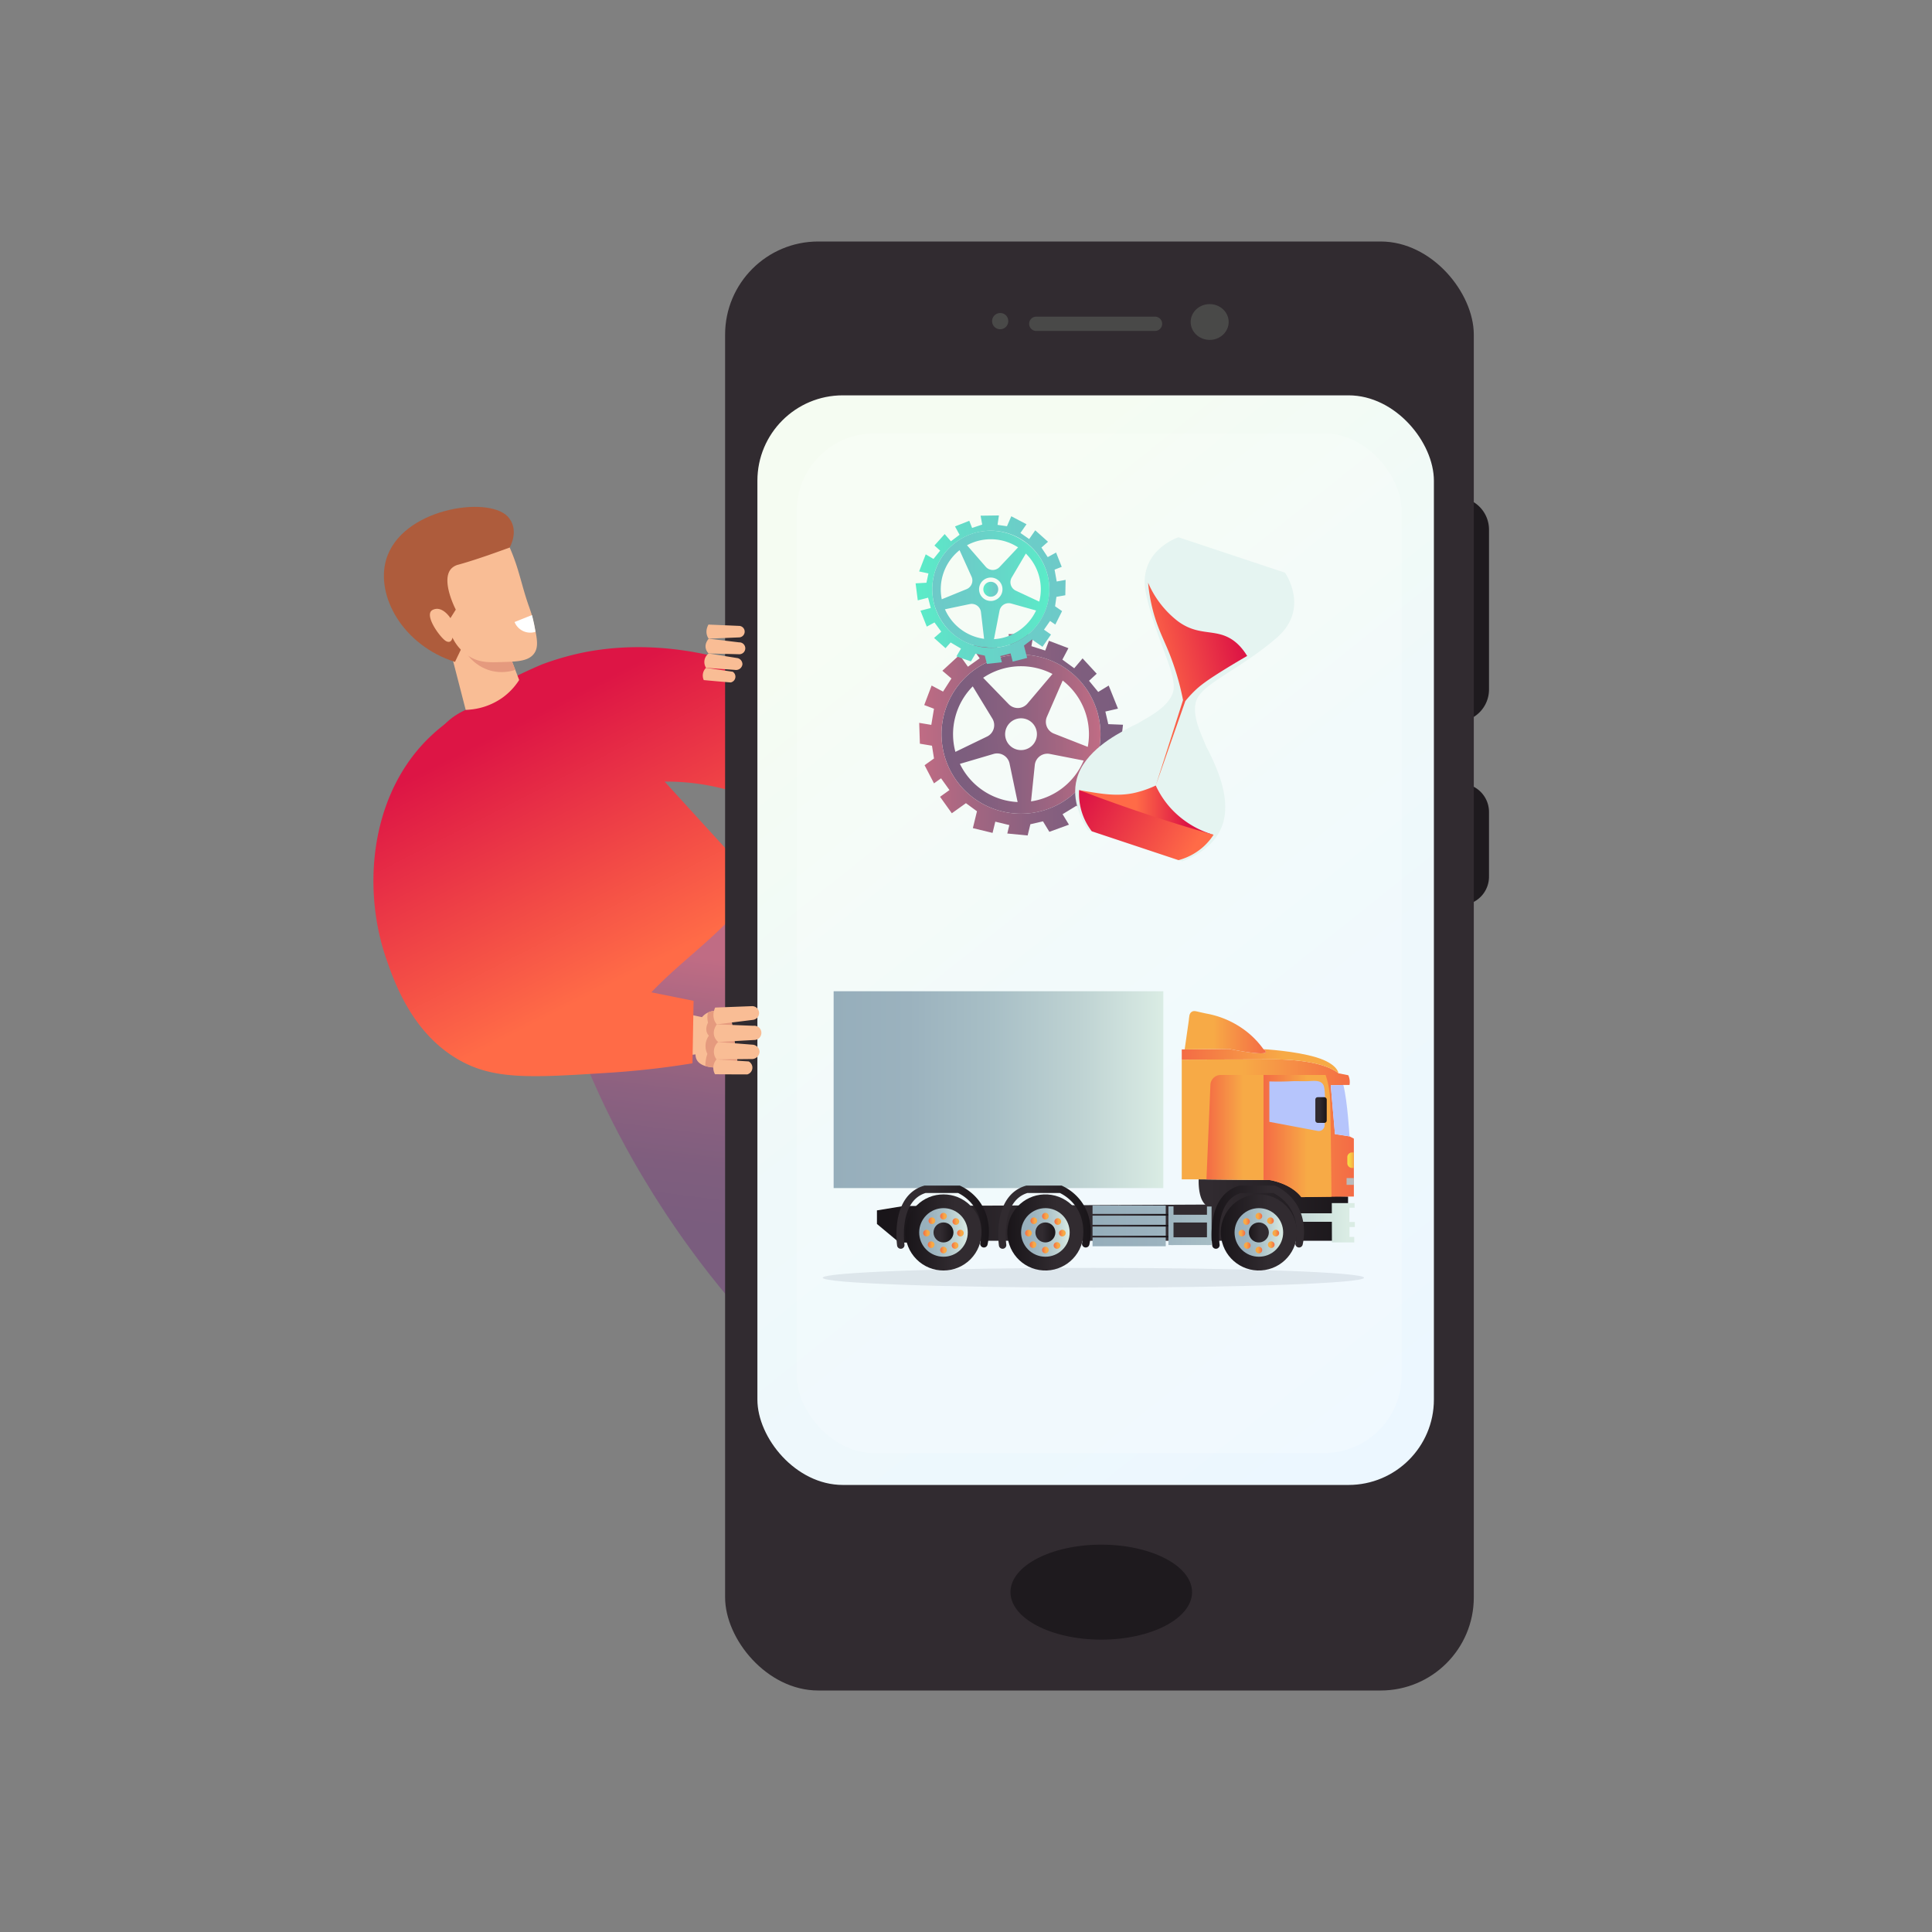 <svg xmlns="http://www.w3.org/2000/svg" xmlns:xlink="http://www.w3.org/1999/xlink" viewBox="0 0 800 800"><rect x="0" y="0" width="800" height="800" fill="#808080" stroke="none"/><defs><style>.cls-1{fill:url(#linear-gradient);}.cls-2{fill:url(#linear-gradient-2);}.cls-3{fill:#1e1a1e;}.cls-4{fill:#312b30;}.cls-5{fill:#494948;}.cls-6{fill:url(#linear-gradient-3);}.cls-20,.cls-7{fill:#fff;}.cls-7{isolation:isolate;opacity:0.2;}.cls-8{fill:url(#linear-gradient-4);}.cls-9{fill:url(#linear-gradient-5);}.cls-10{fill:url(#linear-gradient-6);}.cls-11{fill:url(#linear-gradient-7);}.cls-12{fill:url(#linear-gradient-8);}.cls-13{fill:#e5f4f1;}.cls-14{fill:url(#linear-gradient-9);}.cls-15{fill:url(#linear-gradient-10);}.cls-16{fill:url(#linear-gradient-11);}.cls-17{fill:#f9bd95;}.cls-18{fill:#ae5c3c;}.cls-19{fill:#e59a7e;}.cls-21{fill:url(#linear-gradient-12);}.cls-22{fill:#293657;opacity:0.1;}.cls-23{fill:url(#linear-gradient-13);}.cls-24{fill:url(#linear-gradient-14);}.cls-25{fill:url(#linear-gradient-15);}.cls-26{fill:#b6c5fc;}.cls-27{fill:url(#linear-gradient-16);}.cls-28{fill:url(#linear-gradient-17);}.cls-29{fill:url(#linear-gradient-18);}.cls-30{fill:url(#linear-gradient-19);}.cls-31{fill:url(#linear-gradient-20);}.cls-32{fill:url(#linear-gradient-21);}.cls-33{fill:url(#linear-gradient-22);}.cls-34{fill:url(#linear-gradient-23);}.cls-35{fill:url(#linear-gradient-24);}.cls-36{fill:url(#linear-gradient-25);}.cls-37{fill:url(#linear-gradient-26);}.cls-38{fill:url(#linear-gradient-27);}.cls-39{fill:url(#linear-gradient-28);}.cls-40{fill:url(#linear-gradient-29);}.cls-41{fill:url(#linear-gradient-30);}.cls-42{fill:url(#linear-gradient-31);}.cls-43{fill:url(#linear-gradient-32);}.cls-44{fill:url(#linear-gradient-33);}.cls-45{fill:url(#linear-gradient-34);}.cls-46{fill:url(#linear-gradient-35);}.cls-47{fill:url(#linear-gradient-36);}.cls-48{fill:url(#linear-gradient-37);}.cls-49{fill:url(#linear-gradient-38);}.cls-50{fill:url(#linear-gradient-39);}.cls-51{fill:url(#linear-gradient-40);}.cls-52{fill:url(#linear-gradient-41);}.cls-53{fill:url(#linear-gradient-42);}.cls-54{fill:url(#linear-gradient-43);}.cls-55{fill:url(#linear-gradient-44);}.cls-56{fill:url(#linear-gradient-45);}.cls-57{fill:url(#linear-gradient-46);}.cls-58{fill:url(#linear-gradient-47);}.cls-59{fill:url(#linear-gradient-48);}.cls-60{fill:url(#linear-gradient-49);}.cls-61{fill:url(#linear-gradient-50);}.cls-62{fill:url(#linear-gradient-51);}.cls-63{fill:url(#linear-gradient-52);}.cls-64{fill:url(#linear-gradient-53);}.cls-65{fill:url(#linear-gradient-54);}.cls-66{fill:url(#linear-gradient-55);}.cls-67{fill:url(#linear-gradient-56);}.cls-68{fill:url(#linear-gradient-57);}.cls-69{fill:url(#linear-gradient-58);}.cls-70{fill:#bababa;}.cls-71{fill:url(#linear-gradient-59);}.cls-72{fill:url(#linear-gradient-60);}.cls-73{fill:url(#linear-gradient-61);}.cls-74{fill:url(#linear-gradient-62);}.cls-75{fill:url(#linear-gradient-63);}.cls-76{fill:url(#linear-gradient-64);}.cls-77{fill:url(#linear-gradient-65);}.cls-78{fill:url(#linear-gradient-66);}.cls-79{fill:url(#linear-gradient-67);}.cls-80{fill:url(#linear-gradient-68);}</style><linearGradient id="linear-gradient" x1="749.976" y1="396.433" x2="761.94" y2="506.772" gradientTransform="matrix(-1, -0.017, -0.017, 1, 1048.522, 12.985)" gradientUnits="userSpaceOnUse"><stop offset="0" stop-color="#c06c84"/><stop offset="0.259" stop-color="#a36681"/><stop offset="0.524" stop-color="#8c6180"/><stop offset="0.776" stop-color="#7f5e7e"/><stop offset="1" stop-color="#7a5d7e"/></linearGradient><linearGradient id="linear-gradient-2" x1="796.886" y1="283.314" x2="743.129" y2="383.945" gradientTransform="matrix(-1, -0.017, -0.017, 1, 1048.522, 12.985)" gradientUnits="userSpaceOnUse"><stop offset="0" stop-color="#dd1545"/><stop offset="1" stop-color="#ff6b47"/></linearGradient><linearGradient id="linear-gradient-3" x1="1302.634" y1="-3265.249" x2="1301.156" y2="-3262.254" gradientTransform="matrix(87.155, 0, 0, -140.378, -113003.692, -457739.408)" gradientUnits="userSpaceOnUse"><stop offset="0" stop-color="#ecf7ff"/><stop offset="0.575" stop-color="#eff9fa"/><stop offset="1" stop-color="#f5fcf2"/></linearGradient><linearGradient id="linear-gradient-4" x1="335.794" y1="278.061" x2="401.647" y2="278.061" gradientTransform="translate(50.283 31.027) rotate(-0.785)" gradientUnits="userSpaceOnUse"><stop offset="0" stop-color="#7a5d7e"/><stop offset="0.224" stop-color="#7f5e7e"/><stop offset="0.476" stop-color="#8c6180"/><stop offset="0.741" stop-color="#a36681"/><stop offset="1" stop-color="#c06c84"/></linearGradient><linearGradient id="linear-gradient-5" x1="326.637" y1="278.296" x2="410.999" y2="278.296" gradientTransform="translate(50.283 31.027) rotate(-0.785)" xlink:href="#linear-gradient"/><linearGradient id="linear-gradient-6" x1="827.886" y1="243.978" x2="876.373" y2="243.978" gradientTransform="matrix(-1, 0, 0, 1, 1262.396, 0)" gradientUnits="userSpaceOnUse"><stop offset="0" stop-color="#5aedc8"/><stop offset="0.314" stop-color="#63dbc8"/><stop offset="0.677" stop-color="#6bcec8"/><stop offset="1" stop-color="#6dc9c8"/></linearGradient><linearGradient id="linear-gradient-7" x1="407.177" y1="244" x2="413.349" y2="244" gradientTransform="matrix(1, 0, 0, 1, 0, 0)" xlink:href="#linear-gradient-6"/><linearGradient id="linear-gradient-8" x1="821.144" y1="244.17" x2="883.256" y2="244.17" gradientTransform="matrix(-1, 0, 0, 1, 1262.396, 0)" gradientUnits="userSpaceOnUse"><stop offset="0" stop-color="#6dc9c8"/><stop offset="0.323" stop-color="#6bcec8"/><stop offset="0.686" stop-color="#63dbc8"/><stop offset="1" stop-color="#5aedc8"/></linearGradient><linearGradient id="linear-gradient-9" x1="491.246" y1="335.465" x2="470.357" y2="335.465" gradientTransform="matrix(1, 0, 0, 1, 0, 0)" xlink:href="#linear-gradient-2"/><linearGradient id="linear-gradient-10" x1="-308.188" y1="-1572.931" x2="-259.15" y2="-1563.4" gradientTransform="translate(245.19 1918.985) rotate(18.401)" xlink:href="#linear-gradient-2"/><linearGradient id="linear-gradient-11" x1="-262.732" y1="-1645.713" x2="-296.002" y2="-1625.44" gradientTransform="translate(245.19 1918.985) rotate(18.401)" xlink:href="#linear-gradient-2"/><linearGradient id="linear-gradient-12" x1="865.356" y1="319.891" x2="811.599" y2="420.522" xlink:href="#linear-gradient-2"/><linearGradient id="linear-gradient-13" x1="465.394" y1="506.77" x2="367.136" y2="506.77" gradientUnits="userSpaceOnUse"><stop offset="0.355" stop-color="#312b30"/><stop offset="1" stop-color="#191519"/></linearGradient><linearGradient id="linear-gradient-14" x1="467.513" y1="500.362" x2="561.953" y2="501.38" xlink:href="#linear-gradient-13"/><linearGradient id="linear-gradient-15" x1="489.338" y1="467.178" x2="560.609" y2="467.178" gradientUnits="userSpaceOnUse"><stop offset="0.355" stop-color="#f7aa46"/><stop offset="1" stop-color="#f46b45"/></linearGradient><linearGradient id="linear-gradient-16" x1="499.577" y1="466.852" x2="523.2" y2="466.852" gradientUnits="userSpaceOnUse"><stop offset="0" stop-color="#f46b45"/><stop offset="0.645" stop-color="#f7aa46"/></linearGradient><linearGradient id="linear-gradient-17" x1="523.2" y1="470.412" x2="551.336" y2="470.412" xlink:href="#linear-gradient-16"/><linearGradient id="linear-gradient-18" x1="544.648" y1="459.637" x2="549.366" y2="459.637" xlink:href="#linear-gradient-13"/><linearGradient id="linear-gradient-19" x1="489.338" y1="439.385" x2="554.235" y2="439.385" xlink:href="#linear-gradient-16"/><linearGradient id="linear-gradient-20" x1="490.543" y1="427.414" x2="524.14" y2="427.414" xlink:href="#linear-gradient-15"/><linearGradient id="linear-gradient-21" x1="454.404" y1="506.315" x2="557.816" y2="506.315" gradientUnits="userSpaceOnUse"><stop offset="0" stop-color="#96aebb"/><stop offset="0.228" stop-color="#9bb2be"/><stop offset="0.484" stop-color="#a8bfc6"/><stop offset="0.753" stop-color="#bfd3d3"/><stop offset="1" stop-color="#daece4"/></linearGradient><linearGradient id="linear-gradient-22" x1="3138.421" y1="510.328" x2="3169.938" y2="510.328" gradientTransform="matrix(-0.987, -0.162, -0.162, 0.987, 3716.46, 516.701)" xlink:href="#linear-gradient-13"/><linearGradient id="linear-gradient-23" x1="511.212" y1="510.328" x2="531.328" y2="510.328" gradientTransform="translate(513.533 -219.122) rotate(45)" xlink:href="#linear-gradient-21"/><linearGradient id="linear-gradient-24" x1="3150.041" y1="510.328" x2="3158.317" y2="510.328" gradientTransform="matrix(-0.973, -0.231, -0.231, 0.973, 3708.138, 740.873)" xlink:href="#linear-gradient-13"/><linearGradient id="linear-gradient-25" x1="3152.803" y1="503.586" x2="3155.555" y2="503.586" gradientTransform="matrix(-1, 0, 0, 1, 3675.449, 0)" xlink:href="#linear-gradient-16"/><linearGradient id="linear-gradient-26" x1="3152.803" y1="517.618" x2="3155.555" y2="517.618" gradientTransform="matrix(-1, 0, 0, 1, 3675.449, 0)" xlink:href="#linear-gradient-16"/><linearGradient id="linear-gradient-27" x1="3145.787" y1="510.602" x2="3148.539" y2="510.602" gradientTransform="matrix(-1, 0, 0, 1, 3675.449, 0)" xlink:href="#linear-gradient-16"/><linearGradient id="linear-gradient-28" x1="3159.819" y1="510.602" x2="3162.571" y2="510.602" gradientTransform="matrix(-1, 0, 0, 1, 3675.449, 0)" xlink:href="#linear-gradient-16"/><linearGradient id="linear-gradient-29" x1="3157.924" y1="505.806" x2="3160.676" y2="505.806" gradientTransform="matrix(-1, 0, 0, 1, 3675.449, 0)" xlink:href="#linear-gradient-16"/><linearGradient id="linear-gradient-30" x1="3147.682" y1="515.397" x2="3150.434" y2="515.397" gradientTransform="matrix(-1, 0, 0, 1, 3675.449, 0)" xlink:href="#linear-gradient-16"/><linearGradient id="linear-gradient-31" x1="3148.008" y1="505.48" x2="3150.76" y2="505.48" gradientTransform="matrix(-1, 0, 0, 1, 3675.449, 0)" xlink:href="#linear-gradient-16"/><linearGradient id="linear-gradient-32" x1="3157.599" y1="515.723" x2="3160.351" y2="515.723" gradientTransform="matrix(-1, 0, 0, 1, 3675.449, 0)" xlink:href="#linear-gradient-16"/><linearGradient id="linear-gradient-33" x1="417.115" y1="510.328" x2="448.632" y2="510.328" gradientTransform="translate(866.497 0.637) rotate(80.695)" gradientUnits="userSpaceOnUse"><stop offset="0" stop-color="#191519"/><stop offset="0.645" stop-color="#312b30"/></linearGradient><linearGradient id="linear-gradient-34" x1="422.815" y1="510.328" x2="442.931" y2="510.328" gradientTransform="translate(612.586 -134.278) rotate(55.884)" xlink:href="#linear-gradient-21"/><linearGradient id="linear-gradient-35" x1="428.735" y1="510.328" x2="437.011" y2="510.328" gradientTransform="translate(829.666 -28.531) rotate(76.672)" xlink:href="#linear-gradient-13"/><linearGradient id="linear-gradient-36" x1="431.497" y1="503.586" x2="434.249" y2="503.586" xlink:href="#linear-gradient-16"/><linearGradient id="linear-gradient-37" x1="431.497" y1="517.618" x2="434.249" y2="517.618" xlink:href="#linear-gradient-16"/><linearGradient id="linear-gradient-38" x1="424.481" y1="510.602" x2="427.233" y2="510.602" xlink:href="#linear-gradient-16"/><linearGradient id="linear-gradient-39" x1="438.513" y1="510.602" x2="441.265" y2="510.602" xlink:href="#linear-gradient-16"/><linearGradient id="linear-gradient-40" x1="436.618" y1="505.806" x2="439.37" y2="505.806" xlink:href="#linear-gradient-16"/><linearGradient id="linear-gradient-41" x1="426.376" y1="515.397" x2="429.128" y2="515.397" xlink:href="#linear-gradient-16"/><linearGradient id="linear-gradient-42" x1="426.702" y1="505.48" x2="429.454" y2="505.48" xlink:href="#linear-gradient-16"/><linearGradient id="linear-gradient-43" x1="436.293" y1="515.723" x2="439.045" y2="515.723" xlink:href="#linear-gradient-16"/><linearGradient id="linear-gradient-44" x1="374.918" y1="510.328" x2="406.435" y2="510.328" gradientTransform="translate(475.283 -126.779) rotate(45)" xlink:href="#linear-gradient-33"/><linearGradient id="linear-gradient-45" x1="380.619" y1="510.328" x2="400.735" y2="510.328" gradientTransform="translate(475.283 -126.779) rotate(45)" xlink:href="#linear-gradient-21"/><linearGradient id="linear-gradient-46" x1="386.538" y1="510.328" x2="394.815" y2="510.328" gradientTransform="translate(475.283 -126.779) rotate(45)" xlink:href="#linear-gradient-13"/><linearGradient id="linear-gradient-47" x1="389.301" y1="503.586" x2="392.053" y2="503.586" xlink:href="#linear-gradient-16"/><linearGradient id="linear-gradient-48" x1="389.301" y1="517.618" x2="392.053" y2="517.618" xlink:href="#linear-gradient-16"/><linearGradient id="linear-gradient-49" x1="382.285" y1="510.602" x2="385.037" y2="510.602" xlink:href="#linear-gradient-16"/><linearGradient id="linear-gradient-50" x1="396.317" y1="510.602" x2="399.069" y2="510.602" xlink:href="#linear-gradient-16"/><linearGradient id="linear-gradient-51" x1="394.422" y1="505.806" x2="397.174" y2="505.806" xlink:href="#linear-gradient-16"/><linearGradient id="linear-gradient-52" x1="384.18" y1="515.397" x2="386.931" y2="515.397" xlink:href="#linear-gradient-16"/><linearGradient id="linear-gradient-53" x1="384.505" y1="505.48" x2="387.257" y2="505.48" xlink:href="#linear-gradient-16"/><linearGradient id="linear-gradient-54" x1="394.096" y1="515.723" x2="396.848" y2="515.723" xlink:href="#linear-gradient-16"/><linearGradient id="linear-gradient-55" x1="454.404" y1="504.157" x2="557.816" y2="504.157" xlink:href="#linear-gradient-21"/><linearGradient id="linear-gradient-56" x1="454.404" y1="507.62" x2="557.816" y2="507.62" xlink:href="#linear-gradient-21"/><linearGradient id="linear-gradient-57" x1="454.404" y1="504.608" x2="557.816" y2="504.608" xlink:href="#linear-gradient-21"/><linearGradient id="linear-gradient-58" x1="557.899" y1="480.416" x2="560.609" y2="480.416" gradientUnits="userSpaceOnUse"><stop offset="0" stop-color="#f8df44"/><stop offset="0.246" stop-color="#f8d744"/><stop offset="0.622" stop-color="#f7c245"/><stop offset="0.946" stop-color="#f7aa46"/></linearGradient><linearGradient id="linear-gradient-59" x1="345.19" y1="451.205" x2="481.709" y2="451.205" xlink:href="#linear-gradient-21"/><linearGradient id="linear-gradient-60" x1="451.685" y1="503.017" x2="484.641" y2="503.017" xlink:href="#linear-gradient-13"/><linearGradient id="linear-gradient-61" x1="451.788" y1="507.535" x2="484.744" y2="507.535" xlink:href="#linear-gradient-13"/><linearGradient id="linear-gradient-62" x1="451.89" y1="512.052" x2="484.847" y2="512.052" xlink:href="#linear-gradient-13"/><linearGradient id="linear-gradient-63" x1="454.404" y1="513.944" x2="557.816" y2="513.944" xlink:href="#linear-gradient-21"/><linearGradient id="linear-gradient-64" x1="454.404" y1="507.536" x2="557.816" y2="507.536" xlink:href="#linear-gradient-21"/><linearGradient id="linear-gradient-65" x1="454.404" y1="507.569" x2="557.816" y2="507.569" xlink:href="#linear-gradient-21"/><linearGradient id="linear-gradient-66" x1="501.69" y1="504.006" x2="539.981" y2="504.006" gradientTransform="matrix(1, 0, 0, 1, 0, 0)" xlink:href="#linear-gradient-33"/><linearGradient id="linear-gradient-67" x1="413.354" y1="504.006" x2="451.645" y2="504.006" xlink:href="#linear-gradient-13"/><linearGradient id="linear-gradient-68" x1="371.194" y1="504.006" x2="409.485" y2="504.006" xlink:href="#linear-gradient-13"/></defs><g id="Layer_2" data-name="Layer 2"><path class="cls-1" d="M235.328,420.965c23.356,70.282,70.035,120.569,70.035,120.569l48.016-211.669Z"/><path class="cls-2" d="M192.828,293.931A24.952,24.952,0,0,0,213.341,280.2s5.166-2.594,11.206-5.129A117.229,117.229,0,0,1,241,270.293c40.657-8.333,75.753,8.467,75.753,8.467,49.628,23.756,61.373,78.5,62.572,84.555l-22.416,5.43c-5.08-8.013-18.63-26.929-43.983-37.647a95.384,95.384,0,0,0-37.718-7.453c9.1,9.972,29.449,32.3,38.548,42.275-14.651,23.9-40.555,35.435-55.206,59.333-12.93-6.631-44.07-24.434-63.705-56.755,0,0-12.5-20.577-15.923-51.39a21.865,21.865,0,0,1,1.5-11.62C183.312,299,189.227,295.577,192.828,293.931Z"/><g id="Group_1726" data-name="Group 1726"><path id="Rectangle_1371" data-name="Rectangle 1371" class="cls-3" d="M603.188,205.926h0A13.377,13.377,0,0,1,616.565,219.3h0v66.209a13.377,13.377,0,0,1-13.377,13.374h0v-92.96Z"/><path id="Rectangle_1372" data-name="Rectangle 1372" class="cls-3" d="M604.763,324.431h0a11.8,11.8,0,0,1,11.8,11.8h0V363a11.8,11.8,0,0,1-11.789,11.815h-.013V324.431Z"/><rect id="Rectangle_1373" data-name="Rectangle 1373" class="cls-4" x="300.25" y="100" width="310.021" height="600" rx="38.569"/><path id="Rectangle_1375" data-name="Rectangle 1375" class="cls-5" d="M429.108,131.112h49.153a2.963,2.963,0,0,1,2.963,2.963h0a2.963,2.963,0,0,1-2.963,2.964H429.108a2.964,2.964,0,0,1-2.963-2.964h0A2.964,2.964,0,0,1,429.108,131.112Z"/><ellipse id="Ellipse_68" data-name="Ellipse 68" class="cls-5" cx="500.897" cy="133.333" rx="7.868" ry="7.408"/><path id="Path_947" data-name="Path 947" class="cls-5" d="M417.491,132.777a3.349,3.349,0,1,1-3.545-3.14c.066,0,.133-.007.2-.007A3.25,3.25,0,0,1,417.491,132.777Z"/><ellipse id="Ellipse_69" data-name="Ellipse 69" class="cls-3" cx="456.01" cy="659.272" rx="37.598" ry="19.664"/><rect id="Rectangle_1386" data-name="Rectangle 1386" class="cls-6" x="313.624" y="163.703" width="280.121" height="451.183" rx="35.355"/><rect id="Rectangle_1385" data-name="Rectangle 1385" class="cls-7" x="329.893" y="179.41" width="250.494" height="422.282" rx="32.141"/></g><path class="cls-8" d="M440.525,276.28l-.033-.021a32.9,32.9,0,0,0-36.761.912h0a33.145,33.145,0,0,0-3.491,2.851A32.92,32.92,0,0,0,424.307,336.9l.165-.006c.653-.034,1.3-.081,1.95-.152h0a32.941,32.941,0,0,0,27.725-22.755c.023-.069.046-.138.068-.208.2-.655.394-1.318.558-1.994.06-.249.107-.5.161-.747A32.926,32.926,0,0,0,440.525,276.28Zm-11.1.393a28.165,28.165,0,0,1,6.384,2.4l-10.356,12.245a5.243,5.243,0,0,1-7.772.261L407.1,280.654A28.059,28.059,0,0,1,429.423,276.673Zm-33.982,20.7a28,28,0,0,1,7.35-13.159l8.119,13.33a5.244,5.244,0,0,1-2.2,7.448l-13.1,6.339A28,28,0,0,1,395.441,297.37Zm20.7,33.982A28.08,28.08,0,0,1,397.471,316.3l13.949-4.109a5.245,5.245,0,0,1,6.615,3.957l3.337,15.962A28.279,28.279,0,0,1,416.138,331.352Zm5.088-20.941a6.585,6.585,0,1,1,7.953-4.844A6.585,6.585,0,0,1,421.226,310.411Zm5.7,21.429,1.553-15.046a5.244,5.244,0,0,1,6.222-4.609l14.01,2.737A28.165,28.165,0,0,1,426.929,331.84Zm23.492-22.573-14.025-5.5a5.245,5.245,0,0,1-2.893-6.975l6.529-15A28.14,28.14,0,0,1,450.421,309.267Z"/><path class="cls-9" d="M458.09,308.279l5.817,1.413,1.1-9.59-6.1-.249-1.2-5.219,5.219-1.2-3.839-9.557-4.338,2.642-3.8-4.621,3.175-2.925-5.85-6.349-3.458,4.088-4.91-3.58,2.5-4.733-8.073-3.059-1.53,4.037-5.707-1.808.834-5.01-10.3,0,.837,5.288-5.289.837-2.507-5.566-8.488,4.6,3.481,4.869-4.869,3.481-3.481-4.869-7.1,6.544,3.759,3.2-3.478,5.429-4.732-2.5-3.059,8.073,4.036,1.529-1.111,6.681-5.01-.833.281,8.628,5.01.834.838,5.288-3.9,2.785,3.9,7.514,2.922-2.089,3.481,4.87-3.9,2.785,4.874,6.818,5.844-4.177,4.573,3.351-1.7,6.981L411,344.888l1.13-4.653,5.817,1.413-.848,3.49,8.426.815,1.131-4.653,5.219-1.2,2.642,4.338,8.111-2.958-2.642-4.338,5.784-3.523L448.7,336.8l6.349-5.85-4.088-3.457,3.74-5.252,4.371,2.294,3.424-9.024-5.817-1.413Zm-43.082,27.726a32.924,32.924,0,1,1,39.766-24.22A32.924,32.924,0,0,1,415.008,336.005Z"/><path class="cls-10" d="M386.662,249.5c.043.183.08.366.127.548.128.5.275.982.431,1.463.017.051.035.023.052.074,3.076,9.263,11.32,15.865,20.639,16.394h0c.477,0,.957.152,1.438.17.04,0,.081.041.121.042a24.139,24.139,0,0,0,17.046-42.081,16.043,16.043,0,0,0-2.7-2.061h0a23.971,23.971,0,0,0-26.924-.3c-.008,0,.009.01,0,.015A24.231,24.231,0,0,0,386.662,249.5Zm34.908-22.85-7.677,8.15a3.86,3.86,0,0,1-5.724-.114l-7.747-8.91a20.714,20.714,0,0,1,21.148.874Zm8.769,22.466-9.711-4.535a3.861,3.861,0,0,1-1.691-5.461l5.843-9.9a20.729,20.729,0,0,1,5.559,19.891ZM411.584,264.67l2.3-11.784a3.86,3.86,0,0,1,4.829-2.98l10.311,2.884a20.7,20.7,0,0,1-17.436,11.88Zm-6.016-19.461a4.848,4.848,0,1,1,5.9,3.486A4.848,4.848,0,0,1,405.568,245.209Zm-14.286,7.084,10.286-2.157a3.861,3.861,0,0,1,4.627,3.33l1.3,11.062A20.737,20.737,0,0,1,391.282,252.293Zm6.057-24.48,4.958,10.978a3.86,3.86,0,0,1-2.06,5.163l-10.269,4.192A20.72,20.72,0,0,1,397.339,227.813Z"/><path class="cls-11" d="M409.494,241.012a3.085,3.085,0,1,1-2.218,3.757A3.085,3.085,0,0,1,409.494,241.012Z"/><path class="cls-12" d="M385.412,251.764l-4.269,1.1,2.613,6.609,3.194-1.732,2.806,3.828-2.974,2.587,4.733,4.242,2.121-2.367,4.294,2.536-1.9,3.22,6,2.095,1.9-3.22,3.854.828.879,3.415,6.195-.685-.659-2.561,4.268-1.1.879,3.414,5.975-1.539L424,267.313l3.333-2.514,4.344,3.017,3.519-5.069-2.9-2.011,2.514-3.62,2.172,1.508,2.8-5.571-2.9-2.011.563-3.9,3.68-.664.12-6.355-3.68.664-.885-4.907,2.956-1.167-2.333-5.913-3.459,1.891-2.615-3.961,2.735-2.394-5.289-4.746-2.514,3.62-3.62-2.513,2.513-3.62-6.3-3.3-1.789,4.123-3.9-.563.563-3.9-7.582.1.664,3.681-4.183,1.388-1.167-2.957-5.912,2.334,1.891,3.459-3.58,2.685-2.586-2.975-4.243,4.733,2.367,2.121-2.755,3.44-3.22-1.9-2.73,7.074,3.854.828-.828,3.854-4.487.246.9,7.048,4.268-1.1Zm1.377-1.72a24.24,24.24,0,1,1,29.519,17.43A24.241,24.241,0,0,1,386.789,250.044Z"/><path class="cls-13" d="M498.719,307.318c-1.041-2.757-6.375-12.923-2.537-18.883,4.146-6.438,18.757-12.4,32.583-24.437s3.322-26.855,3.322-26.855L510.308,229.9l-.553-.184-21.779-7.246s-17.287,5.573-13.428,23.493,11.987,31.447,11.45,39.085c-.5,7.072-10.859,12.017-13.343,13.6-2.519,1.6-2.643,1.293-6.073,3.191-4.507,2.5-17.568,9.228-20.676,20.581-2.5,9.126,2.325,17.789,4.553,21.257l19.252,6.4.553.184,19.253,6.4c3.861-1.443,12.913-5.489,16.38-14.293,4.312-10.953-2.112-24.168-4.227-28.866C500.061,309.936,499.774,310.111,498.719,307.318Z"/><path class="cls-14" d="M446.84,327.138c.6.117,1.518.292,2.647.48,6.685,1.113,12.988,2.163,19.667.83a43.263,43.263,0,0,0,9.424-3.177h0a37.371,37.371,0,0,0,6.305,9.514,38.571,38.571,0,0,0,17.628,10.875c-6.043-1.163-12.443-2.653-19.127-4.559A225.331,225.331,0,0,1,446.84,327.138Z"/><path class="cls-15" d="M446.84,327.138c9.257,3.555,19,7.05,29.205,10.418q13.615,4.489,26.467,8.1a24.69,24.69,0,0,1-4.267,5,25.237,25.237,0,0,1-10.251,5.509l-35.911-11.948a25.564,25.564,0,0,1-5.243-17.077Z"/><path class="cls-16" d="M508.034,263.65c-6.25-2.851-12.384-.718-20-6.2-.237-.171-.4-.294-.575-.427A40.227,40.227,0,0,1,475.4,241.285a70.928,70.928,0,0,0,1.629,10.012c1.856,7.825,4.363,12.428,6.732,18.174a108.779,108.779,0,0,1,6.108,20.422L478.579,325.27l12.233-34.964a46.765,46.765,0,0,1,3.787-4.152c2.214-2.152,4.845-4.28,13.391-9.525,2.1-1.287,4.964-3.016,8.432-5.012C513.546,266.866,510.393,264.726,508.034,263.65Z"/><path class="cls-17" d="M186.04,267.622q3.393,13.154,6.788,26.309a27.47,27.47,0,0,0,15.156-4.985,26.747,26.747,0,0,0,6.99-7.379q-4.044-10.538-8.089-21.074l-22.488-.414Q185.219,263.85,186.04,267.622Z"/><path class="cls-18" d="M211.056,226.713s4.348-7.47-.894-12.9c-8.32-8.616-44.191-3.26-50.3,18.045C155.6,246.743,166.7,267.13,188.4,274.088Z"/><path class="cls-19" d="M207.411,261.862l-4.595-1.444-1.429-.027-.76.144-7.029,3.919q-.3,2.916-.6,5.832a18.048,18.048,0,0,0,9.739,7.288,17.8,17.8,0,0,0,10.63-.192Q210.389,269.621,207.411,261.862Z"/><path class="cls-17" d="M211.056,226.713a83.3,83.3,0,0,1,3.373,9.145c.789,2.644,1.165,3.974,1.932,6.707,2.612,9.306,3.272,9.427,4.315,13.992,1.692,7.413,2.566,11.241.448,14.1-2.365,3.194-7.08,3.32-13.818,3.5-4.725.126-8.315.222-12.264-1.921a18.652,18.652,0,0,1-7.682-8.214s-.368,2.6-2.6,1.486-9.566-11.024-5.58-12.976,7.331,3.422,7.331,3.422l2.221-3.526s-6.4-12.208-1.824-17.01a6.151,6.151,0,0,1,3.007-1.632C194.874,232.409,201.528,230.219,211.056,226.713Z"/><path class="cls-20" d="M213.071,257.568a7.019,7.019,0,0,0,8.658,4.059c-.1-.61-.211-1.274-.343-2.033-.213-1.229-.612-3.034-1.1-4.918Z"/><path class="cls-17" d="M293.44,270.585l12.553.322a2.465,2.465,0,1,0,.039-4.923l-12.573-1.523C290.519,268.026,293.44,270.585,293.44,270.585Z"/><path class="cls-17" d="M292.364,276.537l11.944.853a2.678,2.678,0,0,0,3.12-2.32,2.629,2.629,0,0,0-1.989-2.554l-12-1.931A4.424,4.424,0,0,0,292.364,276.537Z"/><path class="cls-17" d="M291.427,281.613c3.335.313,7.06.643,11.108.976a2.431,2.431,0,0,0,.862-4.439l-11.033-1.613A4.426,4.426,0,0,0,291.427,281.613Z"/><path class="cls-17" d="M293.459,264.461l12.682-.534a2.385,2.385,0,0,0-.18-4.764l-12.606-.544C291.45,262.122,293.459,264.461,293.459,264.461Z"/><path class="cls-17" d="M302.656,420.7c-.4-.281-5.066-3.468-9.407-1.474a7.538,7.538,0,0,0-2.56,1.956l-3.95-.836-3.966,16.9,5.238-.65a4.568,4.568,0,0,0,.524,2.28c1.86,3.409,8.7,4.114,16.995,1.944Z"/><path class="cls-19" d="M302.656,420.7c-.4-.281-5.066-3.468-9.407-1.474-.04.019-.067.047-.107.066a8.593,8.593,0,0,0,.045,4.159s-1.839,3.083.339,5.407a7.3,7.3,0,0,0-.609,7.546,14.34,14.34,0,0,0-.839,4.982c3.193,1.015,7.988.858,13.452-.571Z"/><path class="cls-17" d="M297.4,431.47l15-.84a2.948,2.948,0,1,0-.434-5.873l-15.139-.59C293.666,428.7,297.4,431.47,297.4,431.47Z"/><path class="cls-17" d="M296.7,438.672l14.324-.148a3.2,3.2,0,0,0,3.494-3.071,3.146,3.146,0,0,0-2.621-2.851L297.4,431.47A5.293,5.293,0,0,0,296.7,438.672Z"/><path class="cls-17" d="M296.074,444.816c4.006.048,8.48.077,13.339.08a2.909,2.909,0,0,0,.594-5.377l-13.311-.847A5.294,5.294,0,0,0,296.074,444.816Z"/><path class="cls-17" d="M296.824,424.167l15.069-1.874a2.853,2.853,0,0,0-.68-5.662l-15.083.581C294.2,421.574,296.824,424.167,296.824,424.167Z"/><path class="cls-21" d="M191.327,439.591c-20.314-10.788-27.884-32.524-31.286-42.277-9.941-28.5-6.973-65.79,15.479-89.66a71.506,71.506,0,0,1,17.054-13.288,112.315,112.315,0,0,0-1.235,33.622A113.447,113.447,0,0,0,207.352,374.2c.933,5.735,3.272,14.212,9.986,20.878,6.355,6.31,16.542,8.5,36.657,12.611,15.711,3.214,27.695,5.622,33.2,6.727l-.453,25.871c-8.048,1.318-20.039,2.993-34.682,3.922C221.075,446.179,205.582,447.162,191.327,439.591Z"/><path class="cls-22" d="M564.806,529.089c0,2.257-50.175,4.087-112.068,4.087s-112.068-1.83-112.068-4.087S390.845,525,452.738,525,564.806,526.832,564.806,529.089Z"/><polygon class="cls-23" points="374.139 499.388 363.125 501.195 363.125 506.817 372.445 514.579 401.533 513.776 449.26 513.776 463.103 513.776 463.103 498.96 374.139 499.388"/><path class="cls-24" d="M539.569,494.958a11.681,11.681,0,0,0-15.753-6.344l-27.464-.268s-.424,7.629,2.753,10.44l-36,.174v14.816h88.954l6.143-15.191v-3.111Z"/><path class="cls-25" d="M558.8,470.545l-6.023-.936-1.74-20.211,5.22-.133H558.8a6.864,6.864,0,0,0-.5-4.032l-4.065-.8c-7.679-6.274-27.655-5.772-28.258-5.772-.576,0-33.777.092-36.639.1v49.589h10.239l26.032.268s8.7,1.205,13.251,7.094l19.34-.234h2.409V471.482Z"/><path class="cls-26" d="M552.779,469.609l6.023.936s-.8-14.321-2.543-21.28l-5.22.133Z"/><path class="cls-27" d="M505.509,445.115a4.3,4.3,0,0,0-4.3,4.122l-1.635,39.109,23.623.243V445.115Z"/><path class="cls-28" d="M550.772,455.689a36.85,36.85,0,0,0-.67-6.023,36.287,36.287,0,0,0-1.2-4.551H523.2v43.474l2.409.025s8.7,1.205,13.251,7.094l12.476-.151C551.166,474.846,550.905,459.627,550.772,455.689Z"/><path class="cls-26" d="M525.609,447.792v16.731l20.015,3.767a2.416,2.416,0,0,0,2.863-2.277c.188-4.694.43-13.471-.258-16.079a3,3,0,0,0-.6-1.205c-1.181-1.39-3.473-1.183-5.487-1.07-2.517.14-5.045-.058-7.562.066C532.455,447.83,529.392,447.917,525.609,447.792Z"/><rect class="cls-29" x="544.648" y="454.317" width="4.718" height="10.64" rx="0.959"/><path class="cls-30" d="M554.235,444.43s-.251-3.865-9.085-6.575-21.983-3.413-21.983-3.413c5.521,3.914-14.255-.1-14.255-.1l-18.369.2h-1.2v4.215c2.862-.007,36.063-.1,36.639-.1C526.58,438.658,546.556,438.156,554.235,444.43Z"/><path class="cls-31" d="M523.167,434.442a36.441,36.441,0,0,0-6.023-6.525,37.948,37.948,0,0,0-17.667-8.231c-1.425-.3-2.489-.549-3.146-.7-1.206-.284-2.039-.5-2.777-.067a2.278,2.278,0,0,0-.636.569,3.079,3.079,0,0,0-.468,1.472c-.071.428-.148.983-.2,1.64q-.854,5.971-1.706,11.945l18.369-.2S528.688,438.356,523.167,434.442Z"/><polygon class="cls-32" points="558.752 500.091 560.91 500.091 560.91 498.184 551.474 498.184 551.524 514.446 560.759 514.446 560.759 512.187 558.802 512.187 558.802 508.071 561.01 508.071 561.01 506.014 558.752 506.014 558.752 500.091"/><circle class="cls-33" cx="521.27" cy="510.328" r="15.759" transform="translate(-75.654 90.997) rotate(-9.305)"/><circle class="cls-34" cx="521.27" cy="510.328" r="10.058" transform="translate(-208.18 518.065) rotate(-45)"/><circle class="cls-35" cx="521.27" cy="510.328" r="4.138" transform="translate(-103.605 133.913) rotate(-13.328)"/><path class="cls-36" d="M519.894,503.586a1.376,1.376,0,1,0,1.376-1.376A1.376,1.376,0,0,0,519.894,503.586Z"/><path class="cls-37" d="M519.894,517.618a1.376,1.376,0,1,0,1.376-1.376A1.376,1.376,0,0,0,519.894,517.618Z"/><path class="cls-38" d="M528.286,509.226a1.376,1.376,0,1,0,1.376,1.376A1.376,1.376,0,0,0,528.286,509.226Z"/><path class="cls-39" d="M514.254,509.226a1.376,1.376,0,1,0,1.376,1.376A1.376,1.376,0,0,0,514.254,509.226Z"/><path class="cls-40" d="M515.209,506.811a1.376,1.376,0,1,0-.064-1.945A1.376,1.376,0,0,0,515.209,506.811Z"/><path class="cls-41" d="M525.451,516.4a1.376,1.376,0,1,0-.064-1.945A1.377,1.377,0,0,0,525.451,516.4Z"/><path class="cls-42" d="M525.061,504.54a1.376,1.376,0,1,0,1.945-.064A1.377,1.377,0,0,0,525.061,504.54Z"/><path class="cls-43" d="M515.47,514.782a1.376,1.376,0,1,0,1.945-.063A1.376,1.376,0,0,0,515.47,514.782Z"/><circle class="cls-44" cx="432.873" cy="510.328" r="15.759" transform="translate(-140.729 854.992) rotate(-80.695)"/><circle class="cls-45" cx="432.873" cy="510.328" r="10.058" transform="translate(-232.415 582.474) rotate(-55.884)"/><circle class="cls-46" cx="432.873" cy="510.328" r="4.138" transform="translate(-163.499 813.897) rotate(-76.672)"/><path class="cls-47" d="M434.249,503.586a1.376,1.376,0,1,1-1.376-1.376A1.376,1.376,0,0,1,434.249,503.586Z"/><path class="cls-48" d="M434.249,517.618a1.376,1.376,0,1,1-1.376-1.376A1.376,1.376,0,0,1,434.249,517.618Z"/><path class="cls-49" d="M425.857,509.226a1.376,1.376,0,1,1-1.376,1.376A1.376,1.376,0,0,1,425.857,509.226Z"/><path class="cls-50" d="M439.889,509.226a1.376,1.376,0,1,1-1.376,1.376A1.376,1.376,0,0,1,439.889,509.226Z"/><path class="cls-51" d="M438.935,506.811a1.376,1.376,0,1,1,.064-1.945A1.377,1.377,0,0,1,438.935,506.811Z"/><path class="cls-52" d="M428.692,516.4a1.376,1.376,0,1,1,.064-1.945A1.376,1.376,0,0,1,428.692,516.4Z"/><path class="cls-53" d="M429.082,504.54a1.376,1.376,0,1,1-1.945-.064A1.376,1.376,0,0,1,429.082,504.54Z"/><path class="cls-54" d="M438.673,514.782a1.376,1.376,0,1,1-1.945-.063A1.376,1.376,0,0,1,438.673,514.782Z"/><circle class="cls-55" cx="390.677" cy="510.328" r="15.759" transform="translate(-246.43 425.722) rotate(-45)"/><circle class="cls-56" cx="390.677" cy="510.328" r="10.058" transform="translate(-246.43 425.722) rotate(-45)"/><circle class="cls-57" cx="390.677" cy="510.328" r="4.138" transform="translate(-246.43 425.722) rotate(-45)"/><path class="cls-58" d="M392.053,503.586a1.376,1.376,0,1,1-1.376-1.376A1.376,1.376,0,0,1,392.053,503.586Z"/><path class="cls-59" d="M392.053,517.618a1.376,1.376,0,1,1-1.376-1.376A1.376,1.376,0,0,1,392.053,517.618Z"/><path class="cls-60" d="M383.661,509.226a1.376,1.376,0,1,1-1.376,1.376A1.376,1.376,0,0,1,383.661,509.226Z"/><path class="cls-61" d="M397.693,509.226a1.376,1.376,0,1,1-1.376,1.376A1.376,1.376,0,0,1,397.693,509.226Z"/><path class="cls-62" d="M396.738,506.811a1.376,1.376,0,1,1,.064-1.945A1.376,1.376,0,0,1,396.738,506.811Z"/><path class="cls-63" d="M386.5,516.4a1.376,1.376,0,1,1,.064-1.945A1.377,1.377,0,0,1,386.5,516.4Z"/><path class="cls-64" d="M386.886,504.54a1.376,1.376,0,1,1-1.945-.064A1.377,1.377,0,0,1,386.886,504.54Z"/><path class="cls-65" d="M396.477,514.782a1.376,1.376,0,1,1-1.945-.063A1.377,1.377,0,0,1,396.477,514.782Z"/><rect class="cls-66" x="537.32" y="502.4" width="14.656" height="3.513"/><rect class="cls-67" x="452.398" y="499.188" width="30.315" height="16.864"/><rect class="cls-68" x="484.921" y="503.002" width="15.66" height="3.212"/><path class="cls-69" d="M560.609,477.2h-.753a1.958,1.958,0,0,0-1.957,1.958v2.509a1.957,1.957,0,0,0,1.957,1.957h.753Z"/><rect class="cls-70" x="557.597" y="487.811" width="3.011" height="2.811"/><rect class="cls-71" x="345.19" y="410.45" width="136.519" height="81.51"/><rect class="cls-72" x="451.685" y="502.658" width="32.956" height="0.719"/><rect class="cls-73" x="451.788" y="507.175" width="32.956" height="0.719"/><rect class="cls-74" x="451.89" y="511.693" width="32.956" height="0.719"/><rect class="cls-75" x="484.921" y="512.338" width="15.66" height="3.212"/><rect class="cls-76" x="483.817" y="499.522" width="2.108" height="16.028"/><rect class="cls-77" x="499.778" y="499.589" width="1.907" height="15.961"/><path class="cls-78" d="M503.49,517.089a1.539,1.539,0,0,1-1.522-1.318,37.877,37.877,0,0,1,.207-10.631c1.287-7.568,5.067-12.463,10.927-14.157l.21-.061h14.62l.315.15a20.759,20.759,0,0,1,7.806,6.4c5.248,7.161,3.908,15.445,3.372,17.813a1.54,1.54,0,1,1-3-.679c.463-2.048,1.626-9.2-2.852-15.313A17.626,17.626,0,0,0,527.227,494H513.755c-11.169,3.449-8.765,21.148-8.739,21.328a1.541,1.541,0,0,1-1.526,1.759Z"/><path class="cls-79" d="M415.154,517.089a1.539,1.539,0,0,1-1.522-1.318,37.877,37.877,0,0,1,.207-10.631c1.288-7.568,5.067-12.463,10.928-14.157l.209-.061H439.6l.315.15a20.759,20.759,0,0,1,7.806,6.4c5.249,7.161,3.908,15.445,3.372,17.813a1.54,1.54,0,1,1-3-.679c.463-2.048,1.627-9.2-2.852-15.313A17.631,17.631,0,0,0,438.892,494H425.419c-11.168,3.449-8.764,21.148-8.739,21.328a1.541,1.541,0,0,1-1.526,1.759Z"/><path class="cls-80" d="M372.994,517.09a1.54,1.54,0,0,1-1.522-1.319,37.877,37.877,0,0,1,.207-10.631c1.288-7.568,5.066-12.463,10.927-14.157l.21-.061h14.62l.315.15a20.759,20.759,0,0,1,7.806,6.4c5.249,7.162,3.908,15.446,3.372,17.813a1.54,1.54,0,1,1-3-.679c.463-2.048,1.627-9.2-2.852-15.313A17.631,17.631,0,0,0,396.732,494H383.259c-11.195,3.456-8.765,21.147-8.739,21.327a1.54,1.54,0,0,1-1.526,1.761Z"/></g></svg>